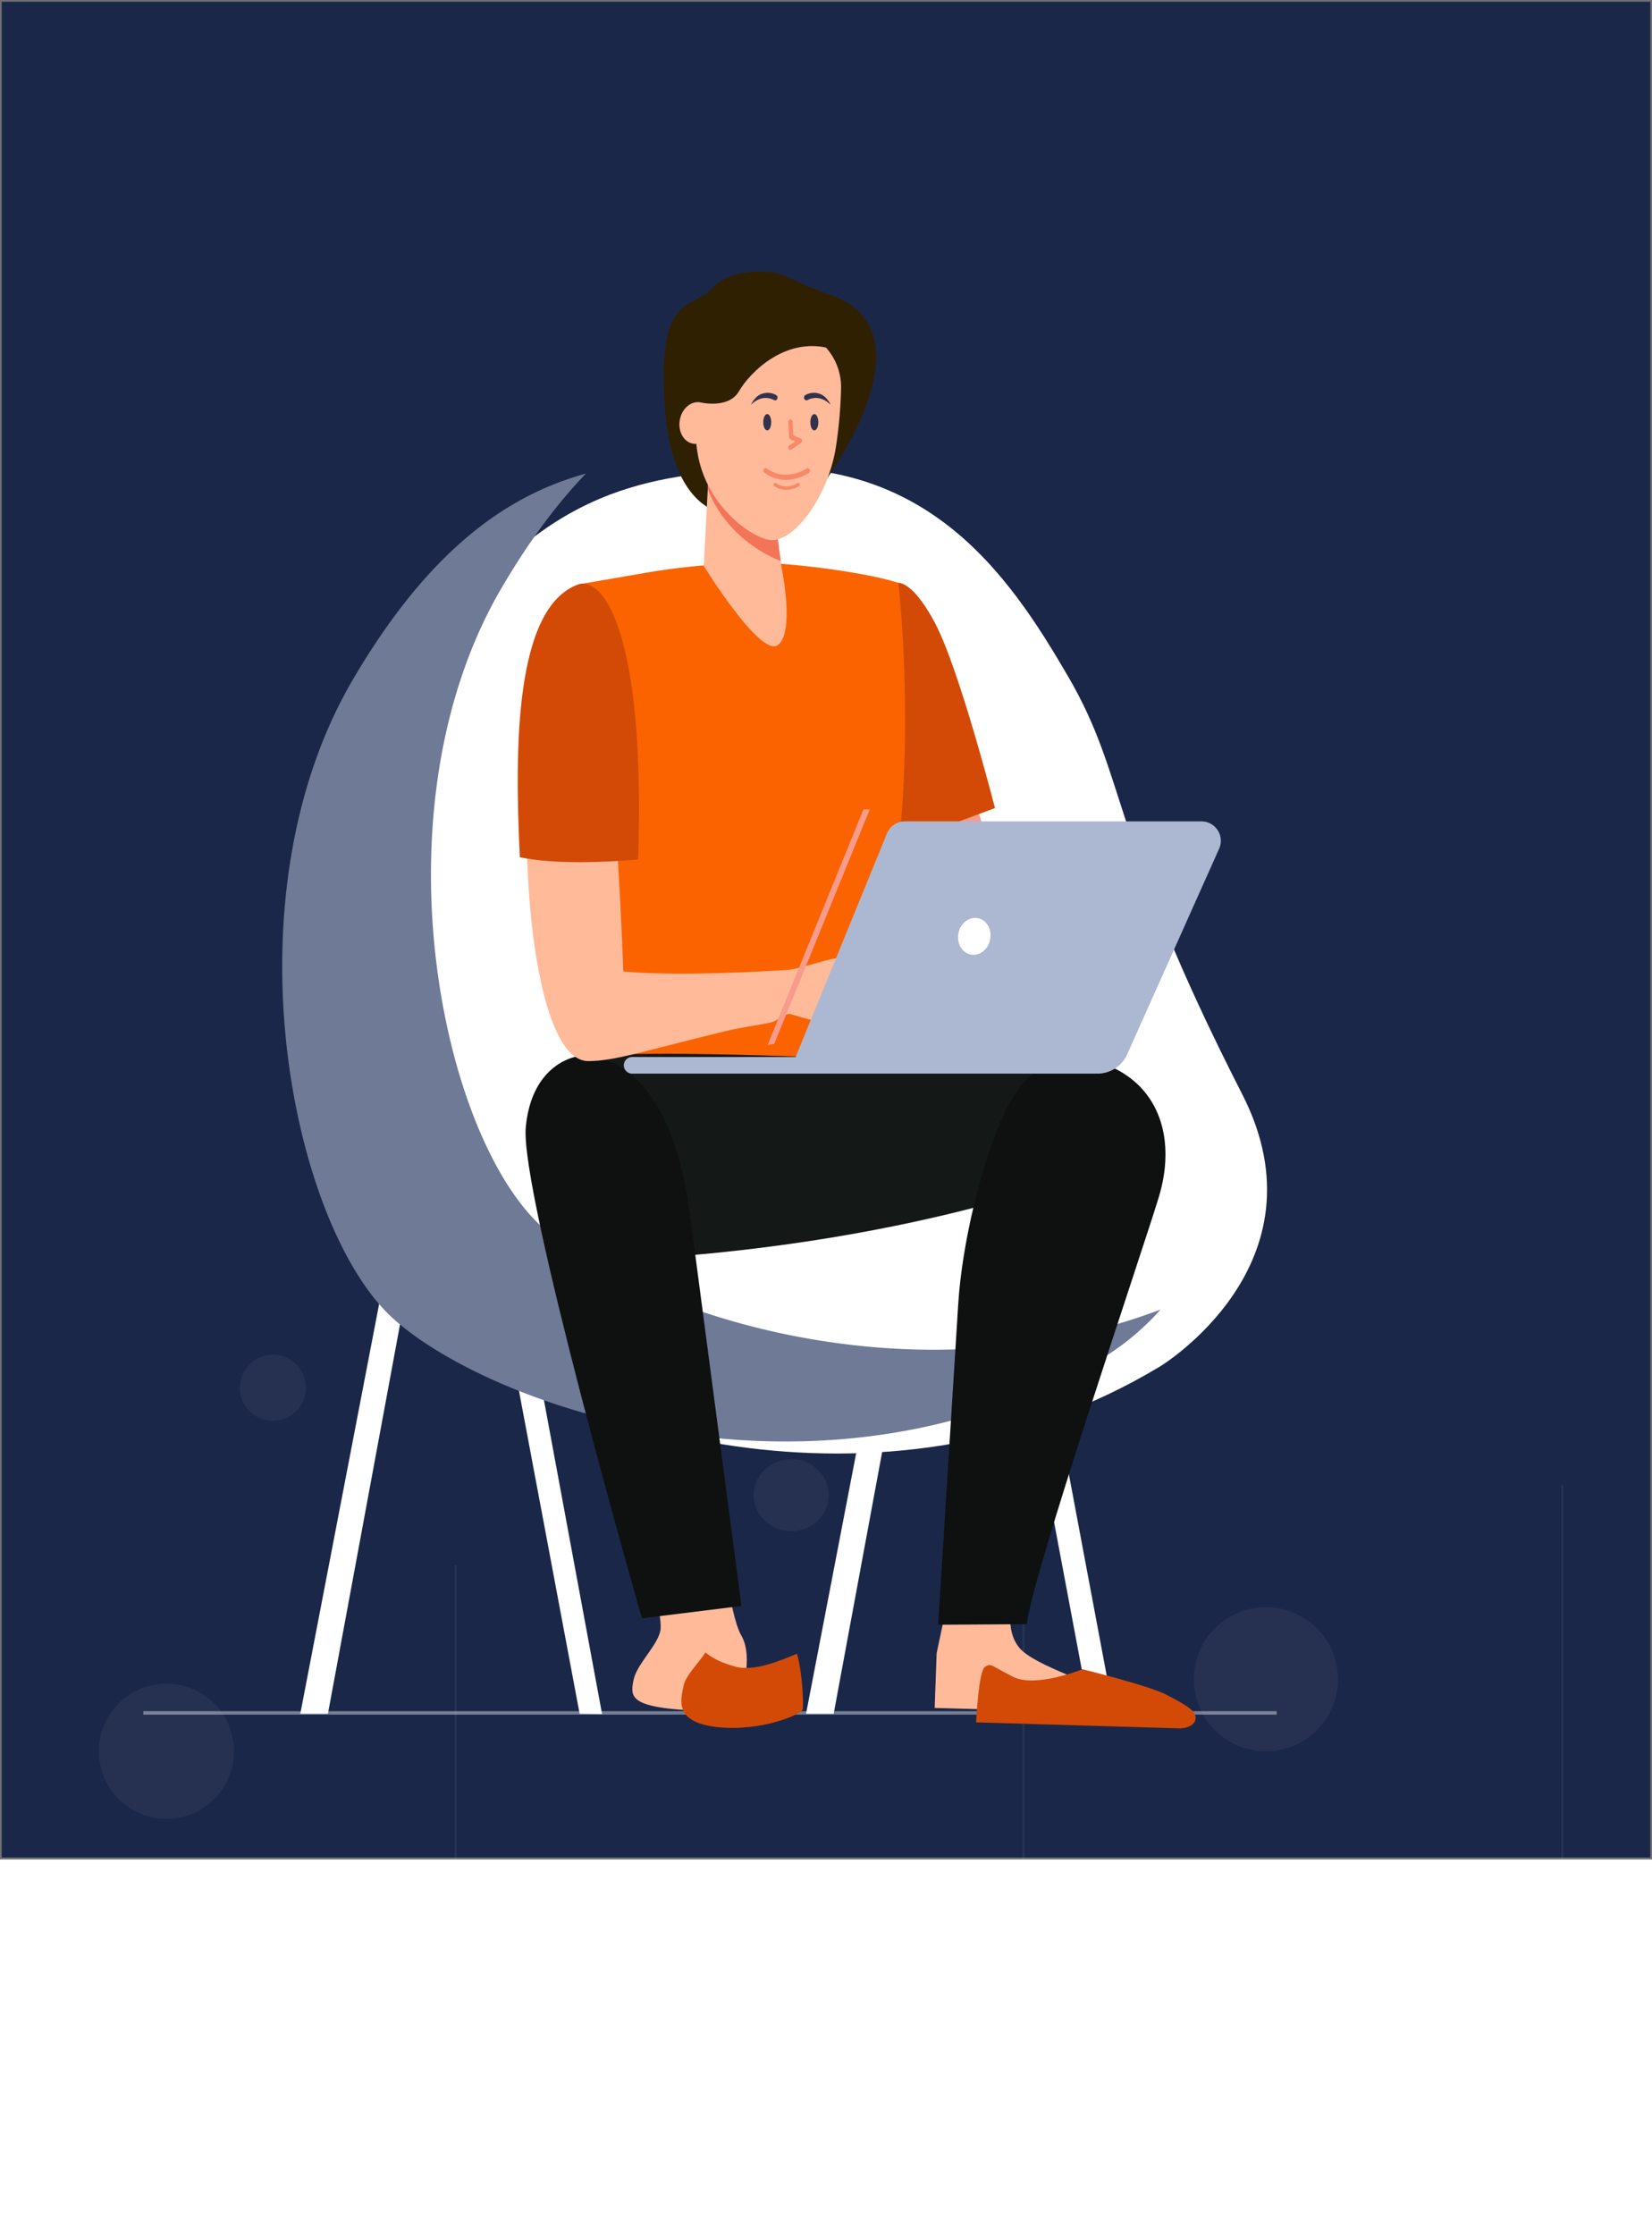 <svg xmlns="http://www.w3.org/2000/svg" xmlns:xlink="http://www.w3.org/1999/xlink" width="960" height="1298.352" viewBox="0 0 960 1298.352"><defs><style>.a{fill:#1b2749;stroke:#707070;}.b,.t{fill:none;}.b{stroke:#f5f6fa;stroke-linecap:square;stroke-miterlimit:10;opacity:0.07;}.c,.d,.e,.f{fill:#fff;}.c,.d{opacity:0.05;}.d{mix-blend-mode:screen;isolation:isolate;}.e{opacity:0.4;}.g{fill:#6e7a96;}.h{fill:#f79c8d;}.i{fill:#d34a07;}.j{fill:#fa6300;}.k{fill:#ffba9a;}.l{fill:#141917;}.m{fill:#0e1110;}.n{fill:#acb8d1;}.o{fill:#302002;}.p{fill:#f47458;}.q{fill:#32324c;}.r{fill:#f88968;}.s{stroke:none;}.u{filter:url(#g);}.v{filter:url(#e);}.w{filter:url(#c);}.x{filter:url(#a);}</style><filter id="a" x="164" y="241.688" width="602.303" height="632.666" filterUnits="userSpaceOnUse"><feOffset dx="30" dy="7" input="SourceAlpha"/><feGaussianBlur stdDeviation="10" result="b"/><feFlood flood-opacity="0.4"/><feComposite operator="in" in2="b"/><feComposite in="SourceGraphic"/></filter><filter id="c" x="365.963" y="929.889" width="130.651" height="103.856" filterUnits="userSpaceOnUse"><feOffset dx="30" dy="7" input="SourceAlpha"/><feGaussianBlur stdDeviation="10" result="d"/><feFlood flood-opacity="0.4"/><feComposite operator="in" in2="d"/><feComposite in="SourceGraphic"/></filter><filter id="e" x="537.249" y="937.228" width="187.569" height="96.772" filterUnits="userSpaceOnUse"><feOffset dx="30" dy="7" input="SourceAlpha"/><feGaussianBlur stdDeviation="10" result="f"/><feFlood flood-opacity="0.4"/><feComposite operator="in" in2="f"/><feComposite in="SourceGraphic"/></filter><filter id="g" x="332.522" y="447.143" width="406.924" height="206.529" filterUnits="userSpaceOnUse"><feOffset dx="30" dy="7" input="SourceAlpha"/><feGaussianBlur stdDeviation="10" result="h"/><feFlood flood-opacity="0.4"/><feComposite operator="in" in2="h"/><feComposite in="SourceGraphic"/></filter></defs><g class="a"><rect class="s" width="960" height="1080"/><rect class="t" x="0.5" y="0.5" width="959" height="1079"/></g><path class="b" d="M1.5.5V353.679" transform="translate(263.278 909.352)"/><path class="b" d="M1.5.5V473.031" transform="translate(593.24 824.821)"/><path class="b" d="M1.5.5V400.514" transform="translate(906.414 862.517)"/><path class="c" d="M19.186,0A19.186,19.186,0,1,1,0,19.186,19.186,19.186,0,0,1,19.186,0Z" transform="translate(139.37 786.95)"/><path class="c" d="M41.86,0A41.86,41.86,0,1,1,0,41.86,41.86,41.86,0,0,1,41.86,0Z" transform="translate(693.776 933.586)"/><path class="d" d="M21.8,0C33.843,0,43.6,9.371,43.6,20.93S33.843,41.86,21.8,41.86,0,32.489,0,20.93,9.761,0,21.8,0Z" transform="translate(438 847.577)"/><path class="d" d="M39.244,0A39.244,39.244,0,1,1,0,39.244,39.244,39.244,0,0,1,39.244,0Z" transform="translate(57.465 978.063)"/><rect class="e" width="658.597" height="2" transform="translate(83.291 994.025)"/><g transform="translate(2407.121 558.198)"><path class="f" d="M-2216.557,437.309h-16.053l59.824-310.851L-2159.44,129Z"/><path class="f" d="M-1773.925,435.912l13.345-2.538-57.666-306.917L-1831.592,129Z"/><path class="f" d="M-1922.659,437.309h-16.053l59.823-310.851,13.346,2.538Z"/><path class="f" d="M-2070.292,437.309l13.033.156-57.354-309.61-13.346,2.538Z"/><g class="x" transform="matrix(1, 0, 0, 1, -2407.12, -558.2)"><path class="f" d="M-2012.065-292.183c-52.848,5.68-121.241,11.67-189.9,128.58C-2277-35.825-2237.5,155.042-2178.276,208.08S-1925.609,326.61-1763,228.568c0,0,98.185-59.416,47.8-158.023-77.544-151.746-66.588-183.389-101.259-242.858S-1899.886-304.236-2012.065-292.183Z" transform="translate(2407.12 558.2)"/></g><path class="g" d="M-2201.965-163.6c46.863-79.795,93.6-107.912,135.355-119.532-16.151,16.771-32.525,38.345-48.915,66.254-75.04,127.776-35.538,318.642,23.689,371.682,52.525,47.036,210.6,103.844,359.116,47.728A151.053,151.053,0,0,1-1763,228.568c-162.611,98.041-356.05,32.552-415.278-20.488S-2277-35.826-2201.965-163.6Z"/><path class="h" d="M-1842.394-97.968l13.584,40.889-41.4-16.338Z"/><path class="i" d="M-1885.069-219.648c2.759.113,10.321,2.644,21.38,23.544,14.123,26.689,34.763,107.313,34.763,107.313l-61.611,22.945-7.914-16.828-13.037-129.555S-1885.834-219.68-1885.069-219.648Z"/><path class="j" d="M-1966.512-231.269c17.618.022,61.209,5.163,81.442,11.626,0,0,14.864,127.75-13.381,224.821-6.323,21.73,5.229,90.078,5.229,90.078l-182.56-2.409s21.627-165.234,13.48-191.924-8.342-119.706-8.342-119.706,1.251-.195,41.017-7.069A412.987,412.987,0,0,1-1966.512-231.269Z"/><path class="k" d="M-1987.785,332.364s4.039,46.614,11.465,59.522-.391,34.854-.782,37.865-15.633,7.315-39.864,4.734-23.842-8.176-21.887-17.211,14.852-20.654,15.633-29.259-7.426-39.587-7.426-39.587Z"/><path class="l" d="M-1913.819,56.781s126.02-7,154.162,10.046-5.089,52.04-5.089,52.04-102.595,44.608-274.355,54.52c-40.674,2.347-44.179-106.053-36.574-115.023S-1913.819,56.781-1913.819,56.781Z"/><g class="w" transform="matrix(1, 0, 0, 1, -2407.12, -558.2)"><path class="i" d="M-2019.989,438.1c-24.952-2.659-21.867-14.917-19.854-24.222,1.26-5.826,8.418-12.695,12.684-19.191,2.231,1.777,5.859,4.914,16.7,8.114,11.252,3.323,26.677-3.254,36.506-7.374,3.5,13.037,3.663,29.665,3.336,32.186C-1971.025,430.719-1995.037,440.762-2019.989,438.1Z" transform="translate(2407.12 558.2)"/></g><path class="m" d="M-2006.216,146.937c5.034,38.1,29.964,227.766,29.964,227.766l-57.843,7.172s-71.131-247.56-67.483-285.425S-2071.3,55.4-2071.3,55.4-2019.543,46.083-2006.216,146.937Z"/><path class="k" d="M-2072.631-204.583c17.069-6.4,25.419,147.393,27.72,210.7,30.227,2.908,82.914.023,96.032-.963,6.17-.463,20.4-5.675,26.532-6.477,6.289-.824,11.988-1.253,15.08-.715,1.134.2,32.641,13.082,35.337,15.908,3.343,3.5,12.378,12.343,10.854,16.165s-17.38-10.65-17.38-10.65l-7.748-4.347c9.645,9.423,28.043,21.833,25.393,26.351-2.585,4.407-19.18-8.186-31.008-16.769,10.145,9.163,22.749,25.561,19.845,28.117-2.61,2.3-16.946-16.687-32.269-22.154-5.677-2.025-11.336,3.586-15.8,4.263-3.284.5-8.351,1.557-11.571.644l-16.589-4.7c-5.652.511-5.794,3.855-11.5,5.068-6.626,1.41-17.495,2.9-25.933,4.957-48.584,11.87-64.788,17.383-79.664,17.373C-2110.359,58.154-2112.971-189.45-2072.631-204.583Z"/><path class="i" d="M-2105.024-60.2c-3.2-64.841-2.73-144.762,33.619-158.4,14.341-5.38,39.626,26.97,35.078,159.716C-2055.732-57.276-2084.22-55.986-2105.024-60.2Z"/><path class="h" d="M-1901.667-88.055h-3.7l-55.7,136.882,3.835-.585Z"/><path class="k" d="M-1818.64,372.237s-5.047,16.181,3.99,26.883,46.59,21.2,51.52,27,4.556,10.732,4.556,10.732l-105.4-2.9,1.148-31.831,4.854-22.876Z"/><g class="v" transform="matrix(1, 0, 0, 1, -2407.12, -558.2)"><path class="i" d="M-1808.094,404.456s-27.083,10.955-40.165,4.469-12.687-8.284-16.472-5.865-5.141,32.259-5.141,32.259l118.519,3.483c8.248-.191,12.418-6.263,5.717-11.464-4.595-3.565-9.905-5.952-12.922-7.683C-1767.829,414.338-1808.094,404.456-1808.094,404.456Z" transform="translate(2407.12 558.2)"/></g><path class="m" d="M-1822.635,86.653c8.146-17.144,26.673-39.464,59.273-26.021,31.092,12.822,39.437,44.333,29.627,76.6s-74.39,221.954-76.641,248.035l-51.565.341s9.372-150.2,11.671-186.5C-1848.058,164.175-1836.734,116.323-1822.635,86.653Z"/><g class="u" transform="matrix(1, 0, 0, 1, -2407.12, -558.2)"><path class="n" d="M-1738.927-88.055h-172.364a11.237,11.237,0,0,0-10.4,7l-53.073,129.883h-95.026a4.816,4.816,0,0,0-4.81,4.824h0a4.818,4.818,0,0,0,4.81,4.824h270.452a18.88,18.88,0,0,0,17.224-11.186l53.439-119.449A11.273,11.273,0,0,0-1738.927-88.055Z" transform="translate(2407.12 558.2)"/></g><path class="f" d="M-1831.728-12.425c-1.164,5.834-6.236,9.735-11.328,8.715s-8.275-6.579-7.111-12.413,6.236-9.736,11.328-8.715S-1830.563-18.258-1831.728-12.425Z"/><path class="o" d="M-1925.55-387.3A131.822,131.822,0,0,1-1940.8-393.4c-5.582-2.694-12.817-5.845-17.386-6.551-9.62-1.485-26.145-.494-35.272,9.4-11.369,12.334-31.571,2.229-27.5,66.824,4.607,73.114,45.261,65.09,46.247,63.851s36.258-46.776,36.258-46.776,12.332,26.978,12.332,25.987C-1926.12-281.62-1863.149-366.283-1925.55-387.3Z"/><path class="k" d="M-1956.413-254.475l3.51,26.125s7.862,37.639-2.253,44.9-43.011-45.968-43.011-45.968l3.474-66.2Z"/><path class="p" d="M-1995.815-274.168c8.355,22.58,28.253,36.46,42.378,41.843l-2.976-22.15-38.28-41.148Z"/><path class="k" d="M-1958.491-367.66c21.432-3.461,40.655,13.776,40.12,35.23a264.926,264.926,0,0,1-2.935,33.509c-4.66,30.158-25.236,56.714-38.841,54.343s-47.838-28.386-41.81-71.3C-1998.236-342.378-1980.981-364.03-1958.491-367.66Z"/><path class="k" d="M-1992.516-310.759c-1.148,6.632-6.461,11.244-11.865,10.3s-8.855-7.082-7.707-13.714,6.459-11.244,11.864-10.3S-1991.369-317.392-1992.516-310.759Z"/><path class="o" d="M-2000.224-324.473s16.449,4.088,22.554-6.493,27.933-33.41,55.682-23.945-24.419-23.016-26.639-23.016-28.857-.186-28.857-.186-20.535,16.892-21.274,18.748-6.66,22.088-6.66,22.088Z"/><path class="q" d="M-1958.952-312.921c0,2.616-1.036,4.737-2.317,4.737s-2.32-2.12-2.32-4.736,1.036-4.736,2.318-4.737S-1958.952-315.537-1958.952-312.921Z"/><path class="q" d="M-1970.74-323.045s2.23-5.146,6.514-6.435a9.9,9.9,0,0,1,8.221.823,1.691,1.691,0,0,1,.641,1.961h0a1.38,1.38,0,0,1-1.942.9C-1959.708-327.055-1964.993-328.668-1970.74-323.045Z"/><path class="q" d="M-1936.215-312.921c0,2.616,1.037,4.737,2.317,4.737s2.32-2.12,2.321-4.736-1.037-4.736-2.318-4.737S-1936.215-315.537-1936.215-312.921Z"/><path class="q" d="M-1924.427-323.045s-2.23-5.146-6.514-6.435a9.9,9.9,0,0,0-8.221.823,1.692,1.692,0,0,0-.641,1.961h0a1.38,1.38,0,0,0,1.942.9C-1935.459-327.055-1930.174-328.668-1924.427-323.045Z"/><path class="r" d="M-1947.988-296.867a1.22,1.22,0,0,1-.926-.648,1.479,1.479,0,0,1,.4-1.9l3.508-2.432-2.754-1.137a1.374,1.374,0,0,1-.8-1.212l-.474-8.879a1.331,1.331,0,0,1,1.153-1.459,1.286,1.286,0,0,1,1.3,1.294l.426,7.978,4.372,1.8a1.366,1.366,0,0,1,.8,1.157,1.441,1.441,0,0,1-.578,1.312l-5.659,3.921A1.118,1.118,0,0,1-1947.988-296.867Z"/><path class="r" d="M-1945.384-280.047a20.95,20.95,0,0,1-17.568-3.581,1.586,1.586,0,0,1-.379-2.04,1.23,1.23,0,0,1,1.819-.425c10.985,8.085,22.964.177,23.083.1a1.235,1.235,0,0,1,1.8.5,1.58,1.58,0,0,1-.448,2.023A26.345,26.345,0,0,1-1945.384-280.047Z"/><path class="r" d="M-1949.863-273.623a12.281,12.281,0,0,1-7.281-2.158,1.109,1.109,0,0,1-.321-1.419.868.868,0,0,1,1.264-.359c6.148,4.108,12.126.195,12.378.026a.869.869,0,0,1,1.264.356,1.109,1.109,0,0,1-.314,1.418A14.162,14.162,0,0,1-1949.863-273.623Z"/></g></svg>
